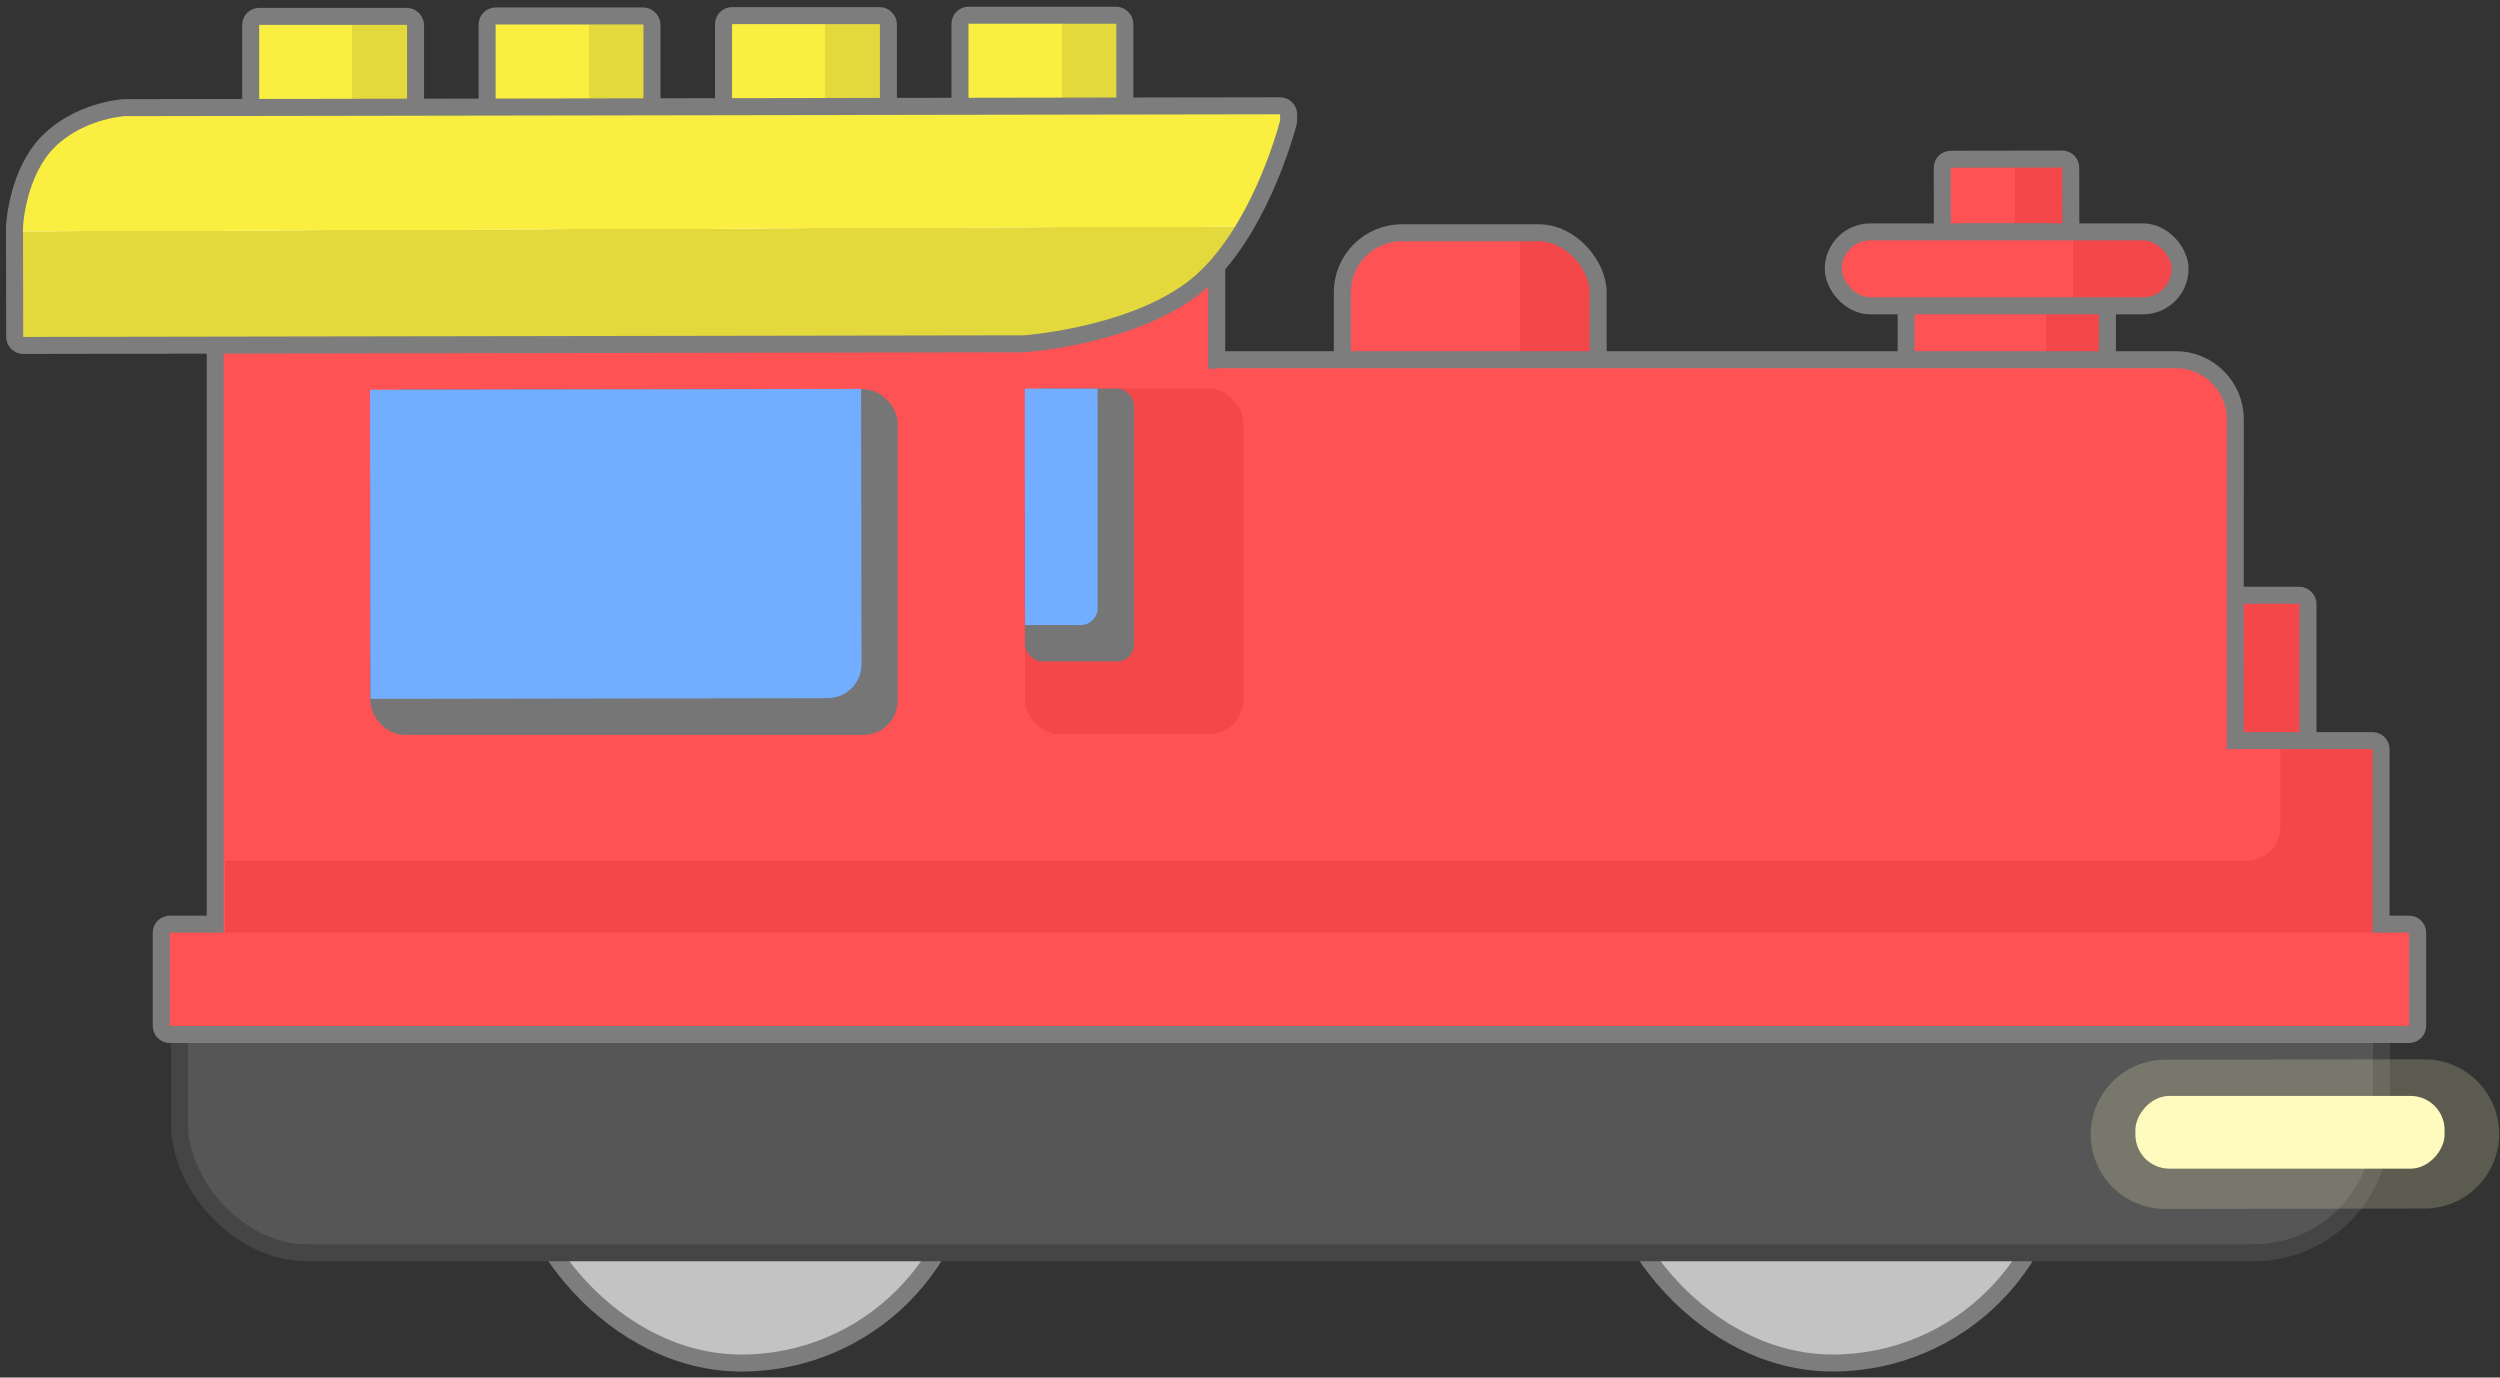 <?xml version="1.0" encoding="UTF-8"?>
<svg width="147px" height="81px" viewBox="0 0 147 81" version="1.1" xmlns="http://www.w3.org/2000/svg" xmlns:xlink="http://www.w3.org/1999/xlink">
    <rect x="0" y="0" width="147" height="81" fill="#333333" stroke="none"/>
    <!-- Generator: Sketch 59.1 (86144) - https://sketch.com -->
    <title>duplotrain-illustration</title>
    <desc>Created with Sketch.</desc>
    <defs>
        <linearGradient x1="39.578%" y1="-0.974%" x2="70.851%" y2="-4.727%" id="linearGradient-1">
            <stop stop-color="#FE5255" offset="33.139%"></stop>
            <stop stop-color="#F3474A" offset="33.149%"></stop>
        </linearGradient>
        <linearGradient x1="49.641%" y1="-3.833%" x2="110.243%" y2="-3.833%" id="linearGradient-2">
            <stop stop-color="#FE5255" offset="33.139%"></stop>
            <stop stop-color="#F3474A" offset="33.149%"></stop>
        </linearGradient>
        <linearGradient x1="49.794%" y1="-10.435%" x2="108.416%" y2="-10.435%" id="linearGradient-3">
            <stop stop-color="#FE5255" offset="33.139%"></stop>
            <stop stop-color="#F3474A" offset="33.149%"></stop>
        </linearGradient>
        <linearGradient x1="49.717%" y1="-3.834%" x2="109.314%" y2="-3.834%" id="linearGradient-4">
            <stop stop-color="#FE5255" offset="33.139%"></stop>
            <stop stop-color="#F3474A" offset="33.149%"></stop>
        </linearGradient>
        <linearGradient x1="3.597%" y1="110.087%" x2="77.141%" y2="110.087%" id="linearGradient-5">
            <stop stop-color="#FAEF41" offset="79.005%"></stop>
            <stop stop-color="#FFFFFF" stop-opacity="0" offset="79.016%"></stop>
        </linearGradient>
        <linearGradient x1="3.6%" y1="110.087%" x2="77.14%" y2="110.087%" id="linearGradient-6">
            <stop stop-color="#FAEF41" offset="79.005%"></stop>
            <stop stop-color="#FFFFFF" stop-opacity="0" offset="79.016%"></stop>
        </linearGradient>
        <linearGradient x1="3.59%" y1="110.087%" x2="77.14%" y2="110.087%" id="linearGradient-7">
            <stop stop-color="#FAEF41" offset="79.005%"></stop>
            <stop stop-color="#FFFFFF" stop-opacity="0" offset="79.016%"></stop>
        </linearGradient>
        <linearGradient x1="49.469%" y1="47.218%" x2="51.263%" y2="52.782%" id="linearGradient-8">
            <stop stop-color="#FFFFFF" stop-opacity="0" offset="64.641%"></stop>
            <stop stop-color="#E3D93C" offset="66.851%"></stop>
        </linearGradient>
    </defs>
    <g id="Page-1" stroke="none" stroke-width="1" fill="none" fill-rule="evenodd">
        <g id="duplotrain" transform="translate(0, -1)">
            <g>
                <rect id="wheel" stroke="#7D7D7D" fill="#C3C3C3" fill-rule="nonzero" x="30.194" y="54.342" width="26.805" height="26.805" rx="13.402"></rect>
                <rect id="wheel" stroke="#7D7D7D" fill="#C3C3C3" fill-rule="nonzero" x="94.358" y="54.34" width="26.805" height="26.805" rx="13.402"></rect>
                <rect id="base" stroke="#454545" fill="#565656" fill-rule="nonzero" x="10.56" y="54.273" width="129.468" height="20.388" rx="7.5"></rect>
                <g id="Group-3" transform="translate(107.798, 9.086)" fill-rule="nonzero" stroke="#7D7D7D">
                    <path d="M5.996,2.126 C5.971,1.851 6.174,1.609 6.45,1.584 L12.979,1.002 C13.254,0.978 13.497,1.181 13.521,1.456 L14.388,11.181 C14.413,11.456 14.21,11.699 13.934,11.723 L7.405,12.305 C7.13,12.33 6.887,12.126 6.863,11.851 L5.996,2.126 Z" id="Path" fill="url(#linearGradient-1)" transform="translate(10.192, 6.654) rotate(5) translate(-10.192, -6.654) "></path>
                    <rect id="Rectangle" fill="url(#linearGradient-2)" x="4.284" y="5.549" width="11.833" height="11.833" rx="3.5"></rect>
                    <rect id="Rectangle" fill="url(#linearGradient-3)" x="0" y="5.549" width="20.388" height="4.347" rx="2.174"></rect>
                </g>
                <g id="Group-4" transform="translate(78.93, 14.687)">
                    <rect id="Rectangle" fill="#FE5255" fill-rule="nonzero" x="1.33226763e-14" y="-3.55271368e-15" width="15.041" height="11.833" rx="3.5"></rect>
                    <rect id="Rectangle" fill="url(#linearGradient-4)" fill-rule="nonzero" x="1.33226763e-14" y="-3.55271368e-15" width="15.041" height="11.833" rx="3.5"></rect>
                    <rect id="Rectangle" stroke="#7D7D7D" x="1.33226763e-14" y="-3.55271368e-15" width="15.041" height="11.833" rx="3.5"></rect>
                </g>
                <rect id="Rectangle" stroke="#7D7D7D" fill="#F3474A" fill-rule="nonzero" x="128.155" y="36.001" width="7.555" height="8.625" rx="0.5"></rect>
                <path d="M71.043,14.759 C71.319,14.759 71.543,14.983 71.543,15.259 L71.543,22.158 C71.618,22.153 71.694,22.151 71.77,22.151 L127.935,22.151 C129.868,22.151 131.435,23.718 131.435,25.651 L131.434,44.549 L139.505,44.55 C139.781,44.55 140.005,44.774 140.005,45.05 L140.005,55.341 L141.657,55.342 C141.933,55.342 142.157,55.566 142.157,55.842 L142.157,61.328 C142.157,61.604 141.933,61.828 141.657,61.828 L9.981,61.828 C9.705,61.828 9.481,61.604 9.481,61.328 L9.481,55.842 C9.481,55.566 9.705,55.342 9.981,55.342 L12.656,55.341 L12.656,15.259 C12.656,14.983 12.88,14.759 13.156,14.759 L71.043,14.759 Z" id="body-main" fill="#FE5255" fill-rule="nonzero"></path>
                <path d="M140.237,44.62 L140.237,55.83 L13.237,55.83 L13.237,51.619 L132.086,51.619 C133.141,51.619 134.004,50.804 134.081,49.769 L134.086,49.619 L134.086,44.62 L140.237,44.62 Z" id="body-shadow" fill="#F3474A" fill-rule="nonzero"></path>
                <path d="M71.043,14.759 C71.319,14.759 71.543,14.983 71.543,15.259 L71.543,22.158 C71.618,22.153 71.694,22.151 71.77,22.151 L127.935,22.151 C129.868,22.151 131.435,23.718 131.435,25.651 L131.434,44.549 L139.505,44.55 C139.781,44.55 140.005,44.774 140.005,45.05 L140.005,55.341 L141.657,55.342 C141.933,55.342 142.157,55.566 142.157,55.842 L142.157,61.328 C142.157,61.604 141.933,61.828 141.657,61.828 L9.981,61.828 C9.705,61.828 9.481,61.604 9.481,61.328 L9.481,55.842 C9.481,55.566 9.705,55.342 9.981,55.342 L12.656,55.341 L12.656,15.259 C12.656,14.983 12.88,14.759 13.156,14.759 L71.043,14.759 Z" id="body-main" stroke="#7D7D7D" fill-rule="nonzero"></path>
                <rect id="Rectangle" fill="#767676" fill-rule="nonzero" x="21.773" y="23.892" width="31.013" height="20.319" rx="2"></rect>
                <path d="M50.632,23.87 L50.634,25.87 L50.634,25.87 L50.657,40.05 C50.659,41.154 49.766,42.052 48.66,42.053 L23.787,42.094 L23.78,42.093 L21.786,42.096 L21.783,40.049 L21.76,25.917 L21.761,25.889 L21.758,23.917 L23.738,23.914 C23.745,23.914 23.751,23.914 23.757,23.914 L48.631,23.873 L48.638,23.873 L50.632,23.87 Z" id="Combined-Shape" fill="#72ADFF" fill-rule="nonzero"></path>
                <rect id="Rectangle" fill="#F3474A" fill-rule="nonzero" x="60.272" y="23.844" width="12.833" height="20.319" rx="2"></rect>
                <rect id="Rectangle" fill="#767676" fill-rule="nonzero" x="60.269" y="23.849" width="6.416" height="16.041" rx="1"></rect>
                <path d="M64.537,23.851 L64.538,24.734 C64.542,24.772 64.544,24.811 64.544,24.851 L64.544,36.753 C64.544,37.305 64.097,37.753 63.544,37.753 L63.482,37.753 L63.483,37.754 L60.274,37.754 L60.274,36.876 C60.269,36.835 60.267,36.795 60.267,36.753 L60.266,29.198 L60.26,29.198 L60.26,23.851 L64.537,23.851 Z" id="Combined-Shape" fill="#72ADFF" fill-rule="nonzero"></path>
                <rect id="Rectangle" fill="#FFFBBE" fill-rule="nonzero" transform="translate(134.651, 67.579) scale(-1, 1) translate(-134.651, -67.579) " x="125.561" y="65.44" width="18.18" height="4.278" rx="2"></rect>
                <path d="M122.982,68.754 C123.198,71.167 125.328,72.949 127.742,72.734 L142.921,71.381 C145.335,71.166 147.117,69.035 146.902,66.622 C146.686,64.208 144.555,62.426 142.142,62.641 L126.963,63.994 C124.549,64.209 122.767,66.34 122.982,68.754 Z" id="Path" fill-opacity="0.2" fill="#FFFBBE" fill-rule="nonzero" transform="translate(134.942, 67.687) rotate(5) translate(-134.942, -67.687) "></path>
                <g id="Group-2" transform="translate(14.74, 1.895)">
                    <rect id="Rectangle" fill="#E3D93C" fill-rule="nonzero" x="5.32907052e-15" y="0.068" width="9.694" height="5.416" rx="0.5"></rect>
                    <rect id="Rectangle" fill="url(#linearGradient-5)" fill-rule="nonzero" x="5.32907052e-15" y="0.068" width="9.694" height="5.416" rx="0.5"></rect>
                    <rect id="Rectangle" stroke="#7D7D7D" x="5.32907052e-15" y="0.068" width="9.694" height="5.416" rx="0.5"></rect>
                    <rect id="Rectangle" fill="#E3D93C" fill-rule="nonzero" x="13.902" y="0.045" width="9.694" height="5.416" rx="0.5"></rect>
                    <rect id="Rectangle" fill="url(#linearGradient-6)" fill-rule="nonzero" x="13.902" y="0.045" width="9.694" height="5.416" rx="0.5"></rect>
                    <rect id="Rectangle" stroke="#7D7D7D" x="13.902" y="0.045" width="9.694" height="5.416" rx="0.5"></rect>
                    <rect id="Rectangle" fill="#E3D93C" fill-rule="nonzero" x="27.805" y="0.023" width="9.694" height="5.416" rx="0.5"></rect>
                    <rect id="Rectangle" fill="url(#linearGradient-7)" fill-rule="nonzero" x="27.805" y="0.023" width="9.694" height="5.416" rx="0.5"></rect>
                    <rect id="Rectangle" stroke="#7D7D7D" x="27.805" y="0.023" width="9.694" height="5.416" rx="0.5"></rect>
                    <rect id="Rectangle" fill="#E3D93C" fill-rule="nonzero" x="41.707" y="-1.73194792e-14" width="9.694" height="5.416" rx="0.5"></rect>
                    <rect id="Rectangle" fill="url(#linearGradient-6)" fill-rule="nonzero" x="41.707" y="-1.73194792e-14" width="9.694" height="5.416" rx="0.5"></rect>
                    <rect id="Rectangle" stroke="#7D7D7D" x="41.707" y="-1.73194792e-14" width="9.694" height="5.416" rx="0.5"></rect>
                </g>
                <g id="Group">
                    <path d="M2.543,12.417 C4.153,10.492 6.587,10.072 6.818,10.036 L6.821,10.036 L6.83,10.035 L74.516,4.002 C74.791,3.978 75.034,4.181 75.059,4.456 L75.092,4.829 C75.096,4.872 75.094,4.905 75.089,4.937 C75.013,5.369 74.701,7.025 74.018,8.977 C73.332,10.937 72.289,13.148 70.777,14.729 C69.207,16.371 66.849,17.486 64.776,18.204 C62.715,18.917 60.999,19.215 60.767,19.254 C60.761,19.255 60.755,19.256 60.741,19.257 L2.12,24.482 C1.845,24.506 1.602,24.303 1.578,24.028 L1.004,17.587 L1.003,17.579 L1.003,17.576 C0.999,17.468 0.976,16.655 1.164,15.623 C1.353,14.584 1.747,13.37 2.543,12.417 Z" id="Path" fill="#FAEF41" fill-rule="nonzero" transform="translate(38.047, 14.242) rotate(5) translate(-38.047, -14.242) "></path>
                    <path d="M2.543,12.417 C4.153,10.492 6.587,10.072 6.818,10.036 L6.821,10.036 L6.83,10.035 L74.516,4.002 C74.791,3.978 75.034,4.181 75.059,4.456 L75.092,4.829 C75.096,4.872 75.094,4.905 75.089,4.937 C75.013,5.369 74.701,7.025 74.018,8.977 C73.332,10.937 72.289,13.148 70.777,14.729 C69.207,16.371 66.849,17.486 64.776,18.204 C62.715,18.917 60.999,19.215 60.767,19.254 C60.761,19.255 60.755,19.256 60.741,19.257 L2.12,24.482 C1.845,24.506 1.602,24.303 1.578,24.028 L1.004,17.587 L1.003,17.579 L1.003,17.576 C0.999,17.468 0.976,16.655 1.164,15.623 C1.353,14.584 1.747,13.37 2.543,12.417 Z" id="Path" fill="url(#linearGradient-8)" fill-rule="nonzero" transform="translate(38.047, 14.242) rotate(5) translate(-38.047, -14.242) "></path>
                    <path d="M2.543,12.417 C4.153,10.492 6.587,10.072 6.818,10.036 L6.821,10.036 L6.83,10.035 L74.516,4.002 C74.791,3.978 75.034,4.181 75.059,4.456 L75.092,4.829 C75.096,4.872 75.094,4.905 75.089,4.937 C75.013,5.369 74.701,7.025 74.018,8.977 C73.332,10.937 72.289,13.148 70.777,14.729 C69.207,16.371 66.849,17.486 64.776,18.204 C62.715,18.917 60.999,19.215 60.767,19.254 C60.761,19.255 60.755,19.256 60.741,19.257 L2.12,24.482 C1.845,24.506 1.602,24.303 1.578,24.028 L1.004,17.587 L1.003,17.579 L1.003,17.576 C0.999,17.468 0.976,16.655 1.164,15.623 C1.353,14.584 1.747,13.37 2.543,12.417 Z" id="Path" stroke="#7D7D7D" transform="translate(38.047, 14.242) rotate(5) translate(-38.047, -14.242) "></path>
                </g>
            </g>
        </g>
    </g>
</svg>